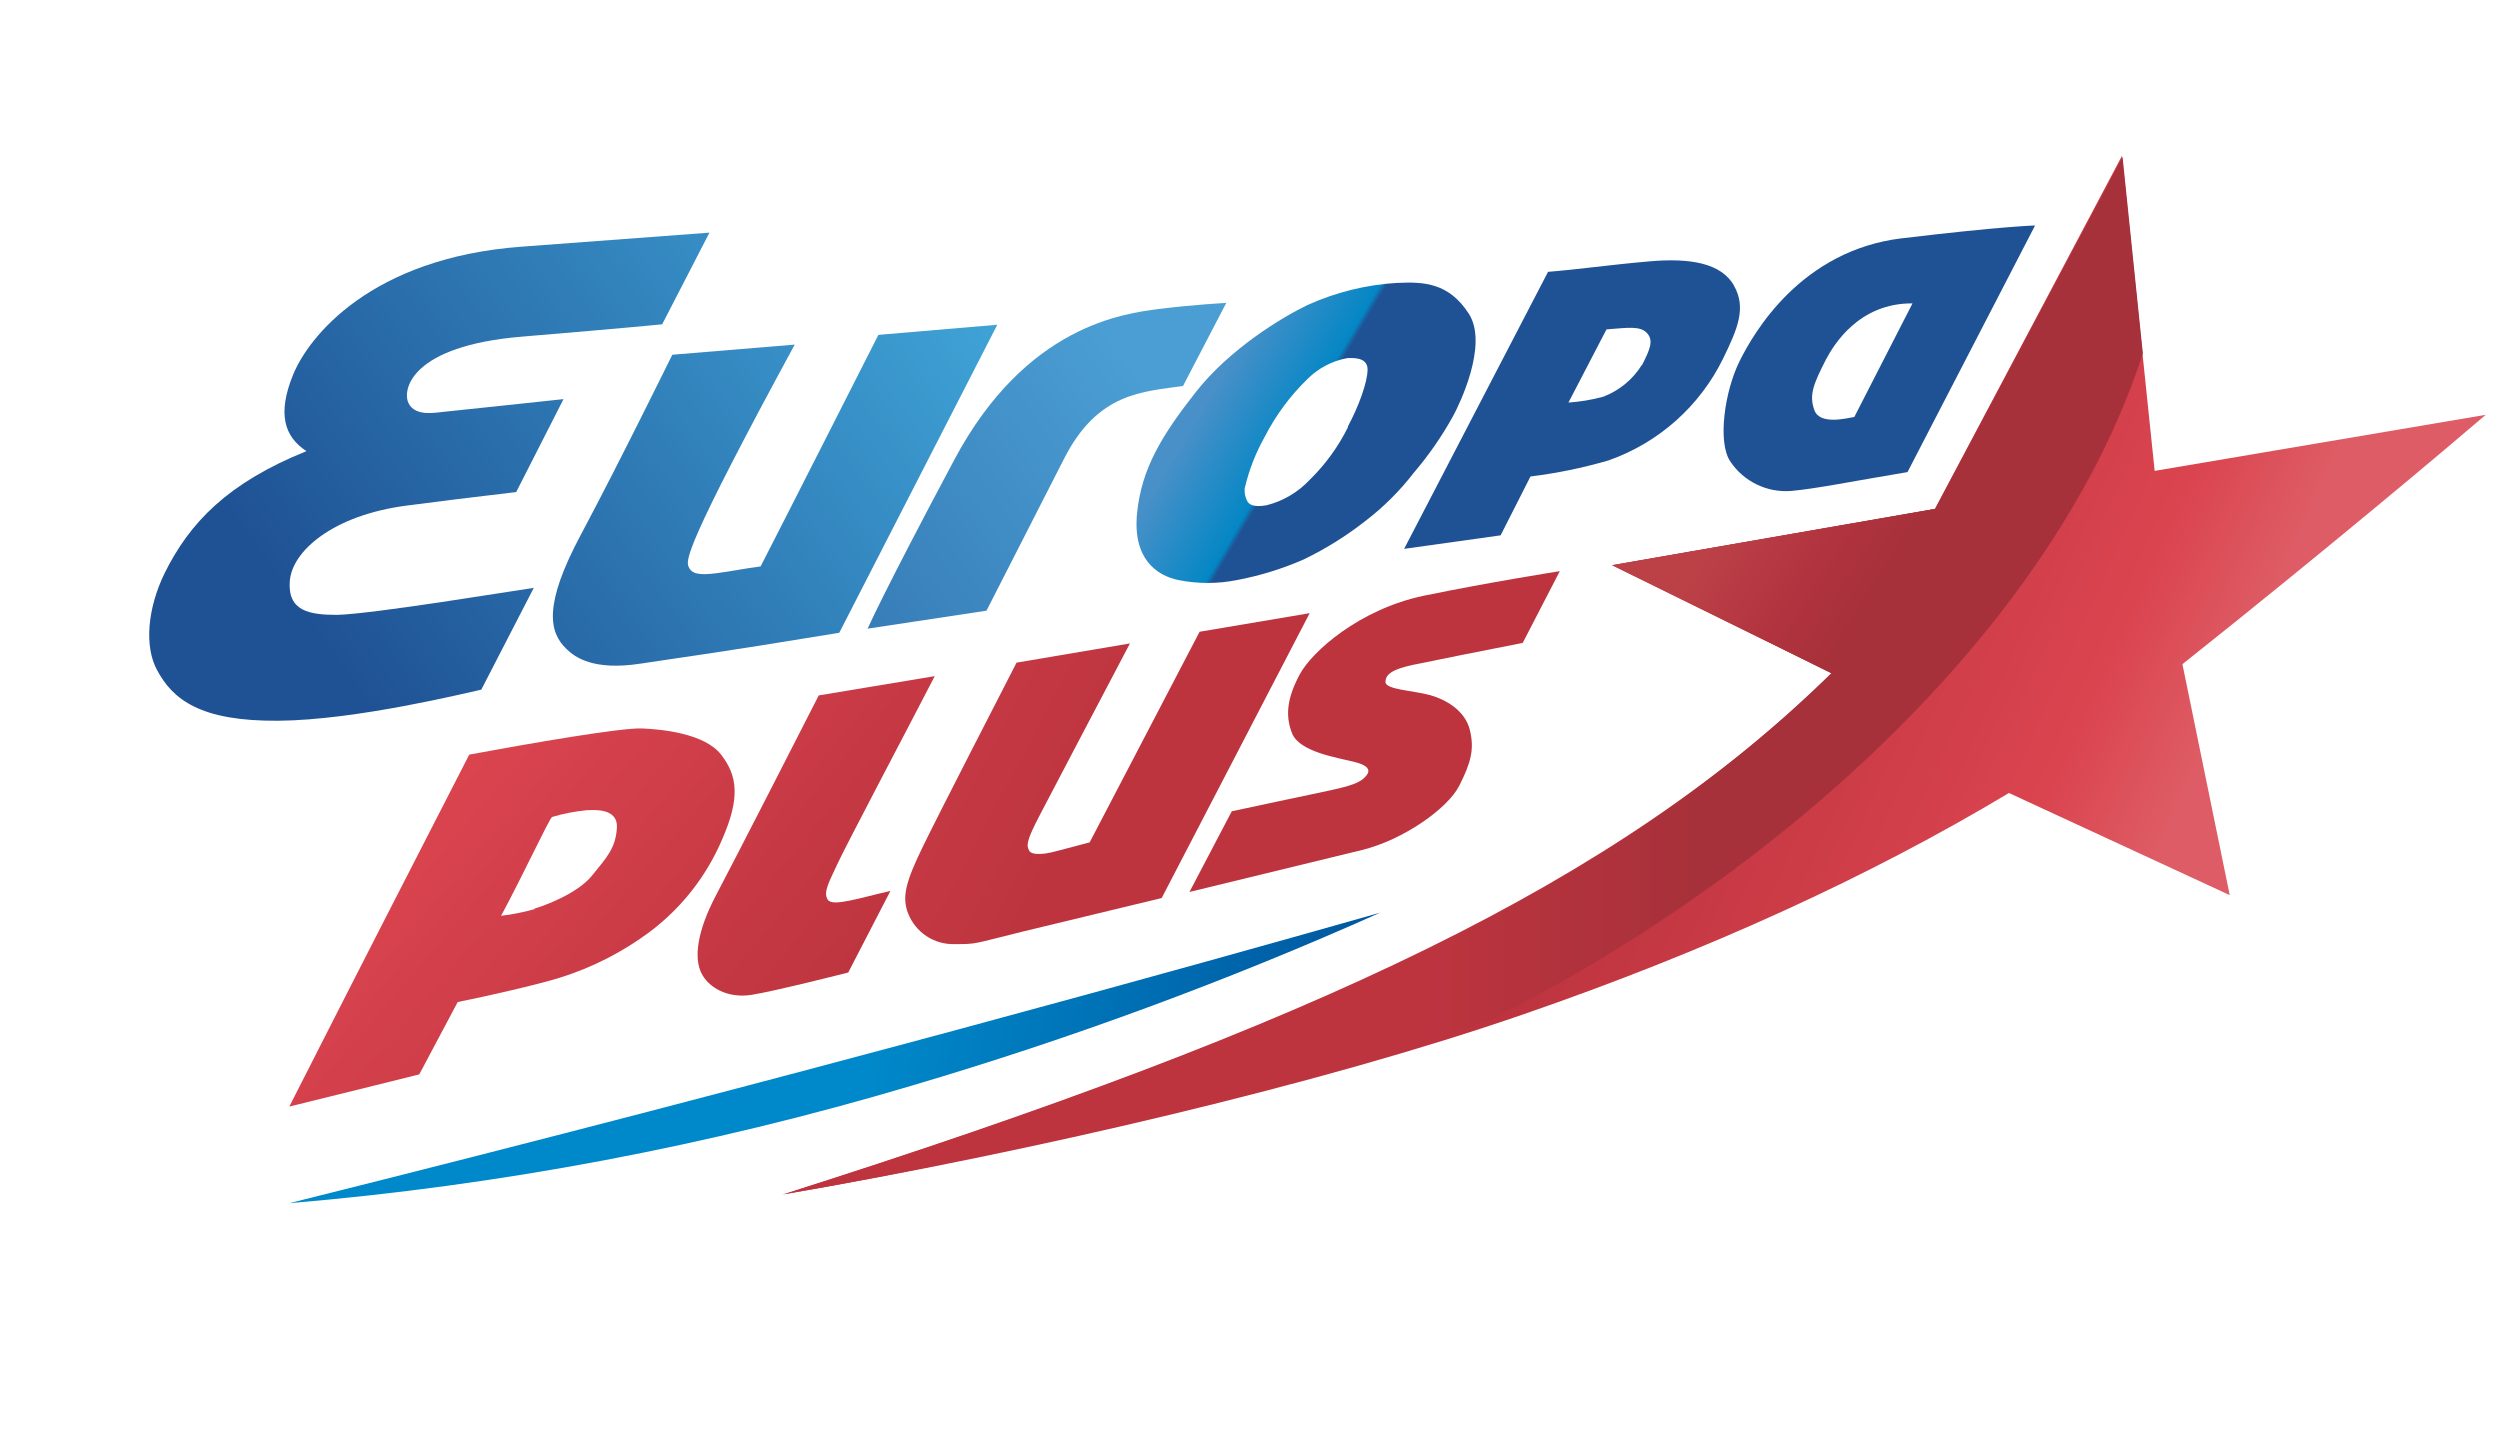 <svg width="225" height="131" viewBox="0 0 225 131" fill="none" xmlns="http://www.w3.org/2000/svg"><path d="M26.361 33.769C24.963 37.223 25.571 39.284 27.578 40.604C20.469 43.474 17.058 47.05 14.807 51.604C13.269 54.773 12.983 58.178 14.126 60.288C15.537 62.952 18.024 64.928 25.072 64.867C32.12 64.806 42.057 62.331 43.316 62.07L48.041 52.906C45.864 53.222 33.58 55.253 30.338 55.338C27.809 55.338 25.881 54.986 26.082 52.298C26.282 49.61 29.937 46.369 36.626 45.499C43.316 44.629 45.401 44.435 46.459 44.283L50.716 35.921C49.269 36.073 40.342 37.034 39.813 37.077C39.284 37.119 37.38 37.533 36.772 36.292C36.164 35.052 37.046 31.129 46.928 30.302C56.809 29.475 59.595 29.189 59.595 29.189L63.851 20.938L46.934 22.202C33.373 23.206 27.748 30.314 26.361 33.769Z" fill="url(#paint0_linear_82_9979)"/><path d="M79.054 30.138C79.054 30.138 70.729 46.557 68.455 50.978C66.734 51.203 66.168 51.367 64.508 51.586C62.848 51.805 62.24 51.623 61.978 51.021C61.717 50.419 61.62 49.257 71.526 31.014L60.507 31.926C60.507 31.926 55.642 41.826 52.273 48.132C48.904 54.438 49.397 56.895 50.99 58.415C51.768 59.169 53.422 60.373 57.637 59.729C61.851 59.084 64.186 58.817 75.533 56.95L89.757 29.226L79.054 30.138Z" fill="url(#paint1_linear_82_9979)"/><path d="M104.345 27.803C101.165 28.216 92.353 29.262 85.889 41.376C79.425 53.489 78.087 56.579 78.087 56.579L88.784 54.961C88.784 54.961 92.724 47.256 95.771 41.273C98.817 35.289 102.886 35.264 106.473 34.735L110.365 27.262C110.365 27.262 107.525 27.408 104.345 27.803Z" fill="url(#paint2_linear_82_9979)"/><path d="M121.342 38.396C120.467 40.173 119.297 41.789 117.882 43.176C116.832 44.299 115.481 45.097 113.99 45.474C112.774 45.687 112.476 45.383 112.293 45.176C112.08 44.809 111.984 44.384 112.02 43.96C112.402 42.321 113.017 40.744 113.844 39.278C114.834 37.352 116.132 35.602 117.687 34.097C118.661 33.128 119.906 32.477 121.257 32.23C121.573 32.23 123.081 32.066 123.081 33.239C123.081 34.413 122.272 36.596 121.293 38.414L121.342 38.396ZM125.781 25.456C122.982 25.619 120.237 26.295 117.681 27.45C115.334 28.581 110.676 31.403 107.635 35.27C104.595 39.138 102.728 42.154 102.333 46.216C101.937 50.278 104.084 51.805 106.066 52.206C107.803 52.553 109.59 52.553 111.327 52.206C113.395 51.816 115.413 51.191 117.341 50.345C119.315 49.392 121.181 48.227 122.905 46.873C124.531 45.625 125.988 44.172 127.241 42.549C128.59 40.971 129.776 39.259 130.78 37.441C131.327 36.444 133.979 31.014 132.197 28.241C130.415 25.468 128.171 25.346 125.781 25.462V25.456Z" fill="url(#paint3_linear_82_9979)"/><path d="M147.77 32.838C146.954 34.153 145.727 35.162 144.28 35.709C143.259 35.983 142.215 36.158 141.16 36.231L144.584 29.646C146.475 29.5 147.624 29.305 148.233 29.98C148.841 30.655 148.5 31.433 147.795 32.838H147.77ZM156.059 25.693C154.897 23.68 152.131 23.2 148.445 23.522C144.76 23.844 142.079 24.246 139.324 24.465L126.371 49.397L135.055 48.181L137.743 42.884C140.106 42.593 142.443 42.113 144.73 41.449C149.268 39.866 152.995 36.552 155.098 32.23C156.375 29.603 157.202 27.7 156.047 25.693H156.059Z" fill="#1F5295"/><path d="M166.889 37.527C166.281 37.618 163.8 38.299 163.295 36.919C162.79 35.538 163.228 34.529 164.347 32.334C165.065 30.99 167.327 27.268 172.125 27.305L166.889 37.527ZM171.146 21.448C162.146 22.543 157.877 29.84 156.551 32.528C155.225 35.216 154.556 39.783 155.724 41.528C156.318 42.418 157.138 43.133 158.1 43.6C159.062 44.067 160.131 44.269 161.197 44.185C163.429 43.991 166.634 43.328 171.675 42.489L183.156 20.293C183.156 20.293 180.176 20.366 171.17 21.448H171.146Z" fill="#1F5295"/><path d="M48.138 81.815C47.142 82.096 46.125 82.3 45.097 82.423C47.104 78.708 49.409 73.721 49.688 73.527C50.711 73.224 51.759 73.021 52.82 72.918C53.313 72.918 55.623 72.645 55.52 74.493C55.417 76.342 54.59 77.187 53.27 78.817C51.95 80.447 48.892 81.554 48.101 81.772L48.138 81.815ZM64.897 67.914C63.419 66.022 59.625 65.633 57.758 65.56C55.891 65.487 47.767 66.892 42.233 67.914C36.152 79.772 33.172 85.549 26.039 99.59C31.147 98.337 37.733 96.695 37.733 96.695L41.193 90.183C43.626 89.702 48.35 88.626 50.37 87.999C53.258 87.096 55.975 85.717 58.409 83.919C61.321 81.75 63.601 78.842 65.013 75.497C66.63 71.799 66.369 69.805 64.897 67.914Z" fill="url(#paint4_linear_82_9979)"/><path d="M74.487 80.958C74.08 80.258 74.633 79.364 75.357 77.777C76.081 76.19 81.694 65.566 84.126 60.853L73.685 62.587C73.077 63.803 66.205 77.236 64.46 80.538C62.715 83.84 62.471 86.181 63.098 87.525C63.724 88.869 65.481 89.879 67.634 89.538C69.787 89.197 76.342 87.525 76.342 87.525L80.137 80.185C77.443 80.787 74.889 81.657 74.487 80.958Z" fill="url(#paint5_linear_82_9979)"/><path d="M107.963 56.858L98.07 75.813C96.537 76.208 95.491 76.512 94.579 76.725C94.257 76.804 92.901 77.054 92.627 76.561C92.353 76.069 92.39 75.631 93.63 73.265C94.749 71.112 97.802 65.311 101.694 57.91L91.49 59.637C89.775 62.988 84.661 72.906 83.092 76.123C81.523 79.34 81.146 80.714 81.73 82.204C82.054 83.035 82.625 83.746 83.367 84.241C84.109 84.736 84.985 84.991 85.877 84.971C87.951 84.971 87.47 84.971 91.958 83.864L104.552 80.824L117.869 55.186L107.963 56.858Z" fill="url(#paint6_linear_82_9979)"/><path d="M128.159 53.611C122.34 54.828 118.065 58.658 116.976 60.696C115.888 62.733 115.626 64.344 116.289 66.004C116.952 67.665 120.296 68.175 121.865 68.565C123.434 68.954 123.361 69.477 122.747 70.042C122.133 70.608 120.923 70.882 118.612 71.368C116.301 71.855 114.246 72.286 110.859 73.016C109.344 75.917 109.034 76.5 107.052 80.277L122.583 76.5C126.292 75.594 130.306 72.761 131.34 70.705C132.373 68.65 132.714 67.446 132.288 65.7C131.863 63.955 130.142 62.958 128.688 62.556C127.235 62.155 124.693 62.07 124.693 61.383C124.693 60.696 125.301 60.227 127.229 59.826C129.156 59.425 133.213 58.61 137.044 57.862L140.382 51.404C140.382 51.404 133.979 52.413 128.159 53.611Z" fill="#BD343F"/><path d="M223.717 37.332L193.92 42.379L190.976 14.029L174.144 45.803L145.076 50.868L164.834 60.598C145.672 79.377 118.411 92.269 70.419 107.508C92.749 103.683 118.94 97.583 137.104 91.289C153.632 85.585 168.294 78.878 180.803 71.368L200.676 80.562L196.419 59.777C209.512 49.367 220.512 40.081 223.717 37.332Z" fill="url(#paint7_linear_82_9979)"/><path d="M70.613 107.471C91.897 103.822 116.489 97.741 134.015 91.849C161.021 78.251 185.096 55.818 192.855 31.798L191.031 14.127L174.15 45.815L145.295 50.856L164.827 60.586C145.259 79.772 118.611 92.232 70.613 107.471Z" fill="url(#paint8_linear_82_9979)"/><path d="M174.187 45.791L145.089 50.863L164.889 60.592C168.399 55.938 171.511 50.997 174.193 45.821L174.187 45.791Z" fill="url(#paint9_linear_82_9979)"/><path d="M26.039 108.286C45 106.692 63.747 103.154 81.985 97.729C96.396 93.477 110.507 88.268 124.224 82.137C107.757 86.82 71.939 96.829 26.039 108.286Z" fill="url(#paint10_linear_82_9979)"/><defs><linearGradient id="paint0_linear_82_9979" x1="14.224" y1="61.346" x2="96.118" y2="2.767" gradientUnits="userSpaceOnUse"><stop stop-color="#1F5295"/><stop offset="0.14" stop-color="#1F5295"/><stop offset="0.9" stop-color="#43AEDF"/><stop offset="1" stop-color="#43AEDF"/></linearGradient><linearGradient id="paint1_linear_82_9979" x1="23.601" y1="76.446" x2="104.795" y2="17.933" gradientUnits="userSpaceOnUse"><stop stop-color="#1F5295"/><stop offset="0.14" stop-color="#1F5295"/><stop offset="0.9" stop-color="#43AEDF"/><stop offset="1" stop-color="#43AEDF"/></linearGradient><linearGradient id="paint2_linear_82_9979" x1="28.855" y1="87.319" x2="111.6" y2="29.092" gradientUnits="userSpaceOnUse"><stop stop-color="#1F5295"/><stop offset="0.14" stop-color="#1F5295"/><stop offset="0.9" stop-color="#4A9ED3"/><stop offset="1" stop-color="#4A9ED3"/></linearGradient><linearGradient id="paint3_linear_82_9979" x1="109.368" y1="34.23" x2="154.788" y2="60.92" gradientUnits="userSpaceOnUse"><stop stop-color="#4A90C8"/><stop offset="0.16" stop-color="#0487C5"/><stop offset="0.17" stop-color="#1F5295"/><stop offset="1" stop-color="#1F5295"/></linearGradient><linearGradient id="paint4_linear_82_9979" x1="35.951" y1="75.497" x2="90.347" y2="122.437" gradientUnits="userSpaceOnUse"><stop stop-color="#DA444F"/><stop offset="0.55" stop-color="#BD343F"/><stop offset="0.85" stop-color="#B6363D"/><stop offset="1" stop-color="#B6363D"/></linearGradient><linearGradient id="paint5_linear_82_9979" x1="50.34" y1="55.101" x2="108.821" y2="103.549" gradientUnits="userSpaceOnUse"><stop stop-color="#DA444F"/><stop offset="0.55" stop-color="#BD343F"/><stop offset="0.85" stop-color="#B6363D"/><stop offset="1" stop-color="#B6363D"/></linearGradient><linearGradient id="paint6_linear_82_9979" x1="60.087" y1="48.077" x2="131.552" y2="86.248" gradientUnits="userSpaceOnUse"><stop stop-color="#DA444F"/><stop offset="0.55" stop-color="#BD343F"/><stop offset="0.72" stop-color="#BD343F"/><stop offset="1" stop-color="#BD343F"/></linearGradient><linearGradient id="paint7_linear_82_9979" x1="97.601" y1="45.888" x2="199.697" y2="91.788" gradientUnits="userSpaceOnUse"><stop stop-color="#BD343F"/><stop offset="0.48" stop-color="#BD343F"/><stop offset="0.8" stop-color="#DA444F"/><stop offset="0.9" stop-color="#DE5C65"/><stop offset="1" stop-color="#DE5C65"/></linearGradient><linearGradient id="paint8_linear_82_9979" x1="70.613" y1="60.799" x2="192.855" y2="60.799" gradientUnits="userSpaceOnUse"><stop stop-color="#BD343F"/><stop offset="0.47" stop-color="#BD343F"/><stop offset="0.67" stop-color="#A7313A"/><stop offset="1" stop-color="#A7313A"/></linearGradient><linearGradient id="paint9_linear_82_9979" x1="150.306" y1="42.434" x2="169.285" y2="54.42" gradientUnits="userSpaceOnUse"><stop stop-color="#BC4147"/><stop offset="0.29" stop-color="#BC4147"/><stop offset="0.69" stop-color="#B1333F"/><stop offset="0.94" stop-color="#A7313A"/><stop offset="1" stop-color="#A7313A"/></linearGradient><linearGradient id="paint10_linear_82_9979" x1="43.717" y1="88.389" x2="147.302" y2="110.882" gradientUnits="userSpaceOnUse"><stop stop-color="#0089CA"/><stop offset="0.33" stop-color="#0089CA"/><stop offset="0.77" stop-color="#00529B"/><stop offset="1" stop-color="#00529B"/></linearGradient></defs></svg>